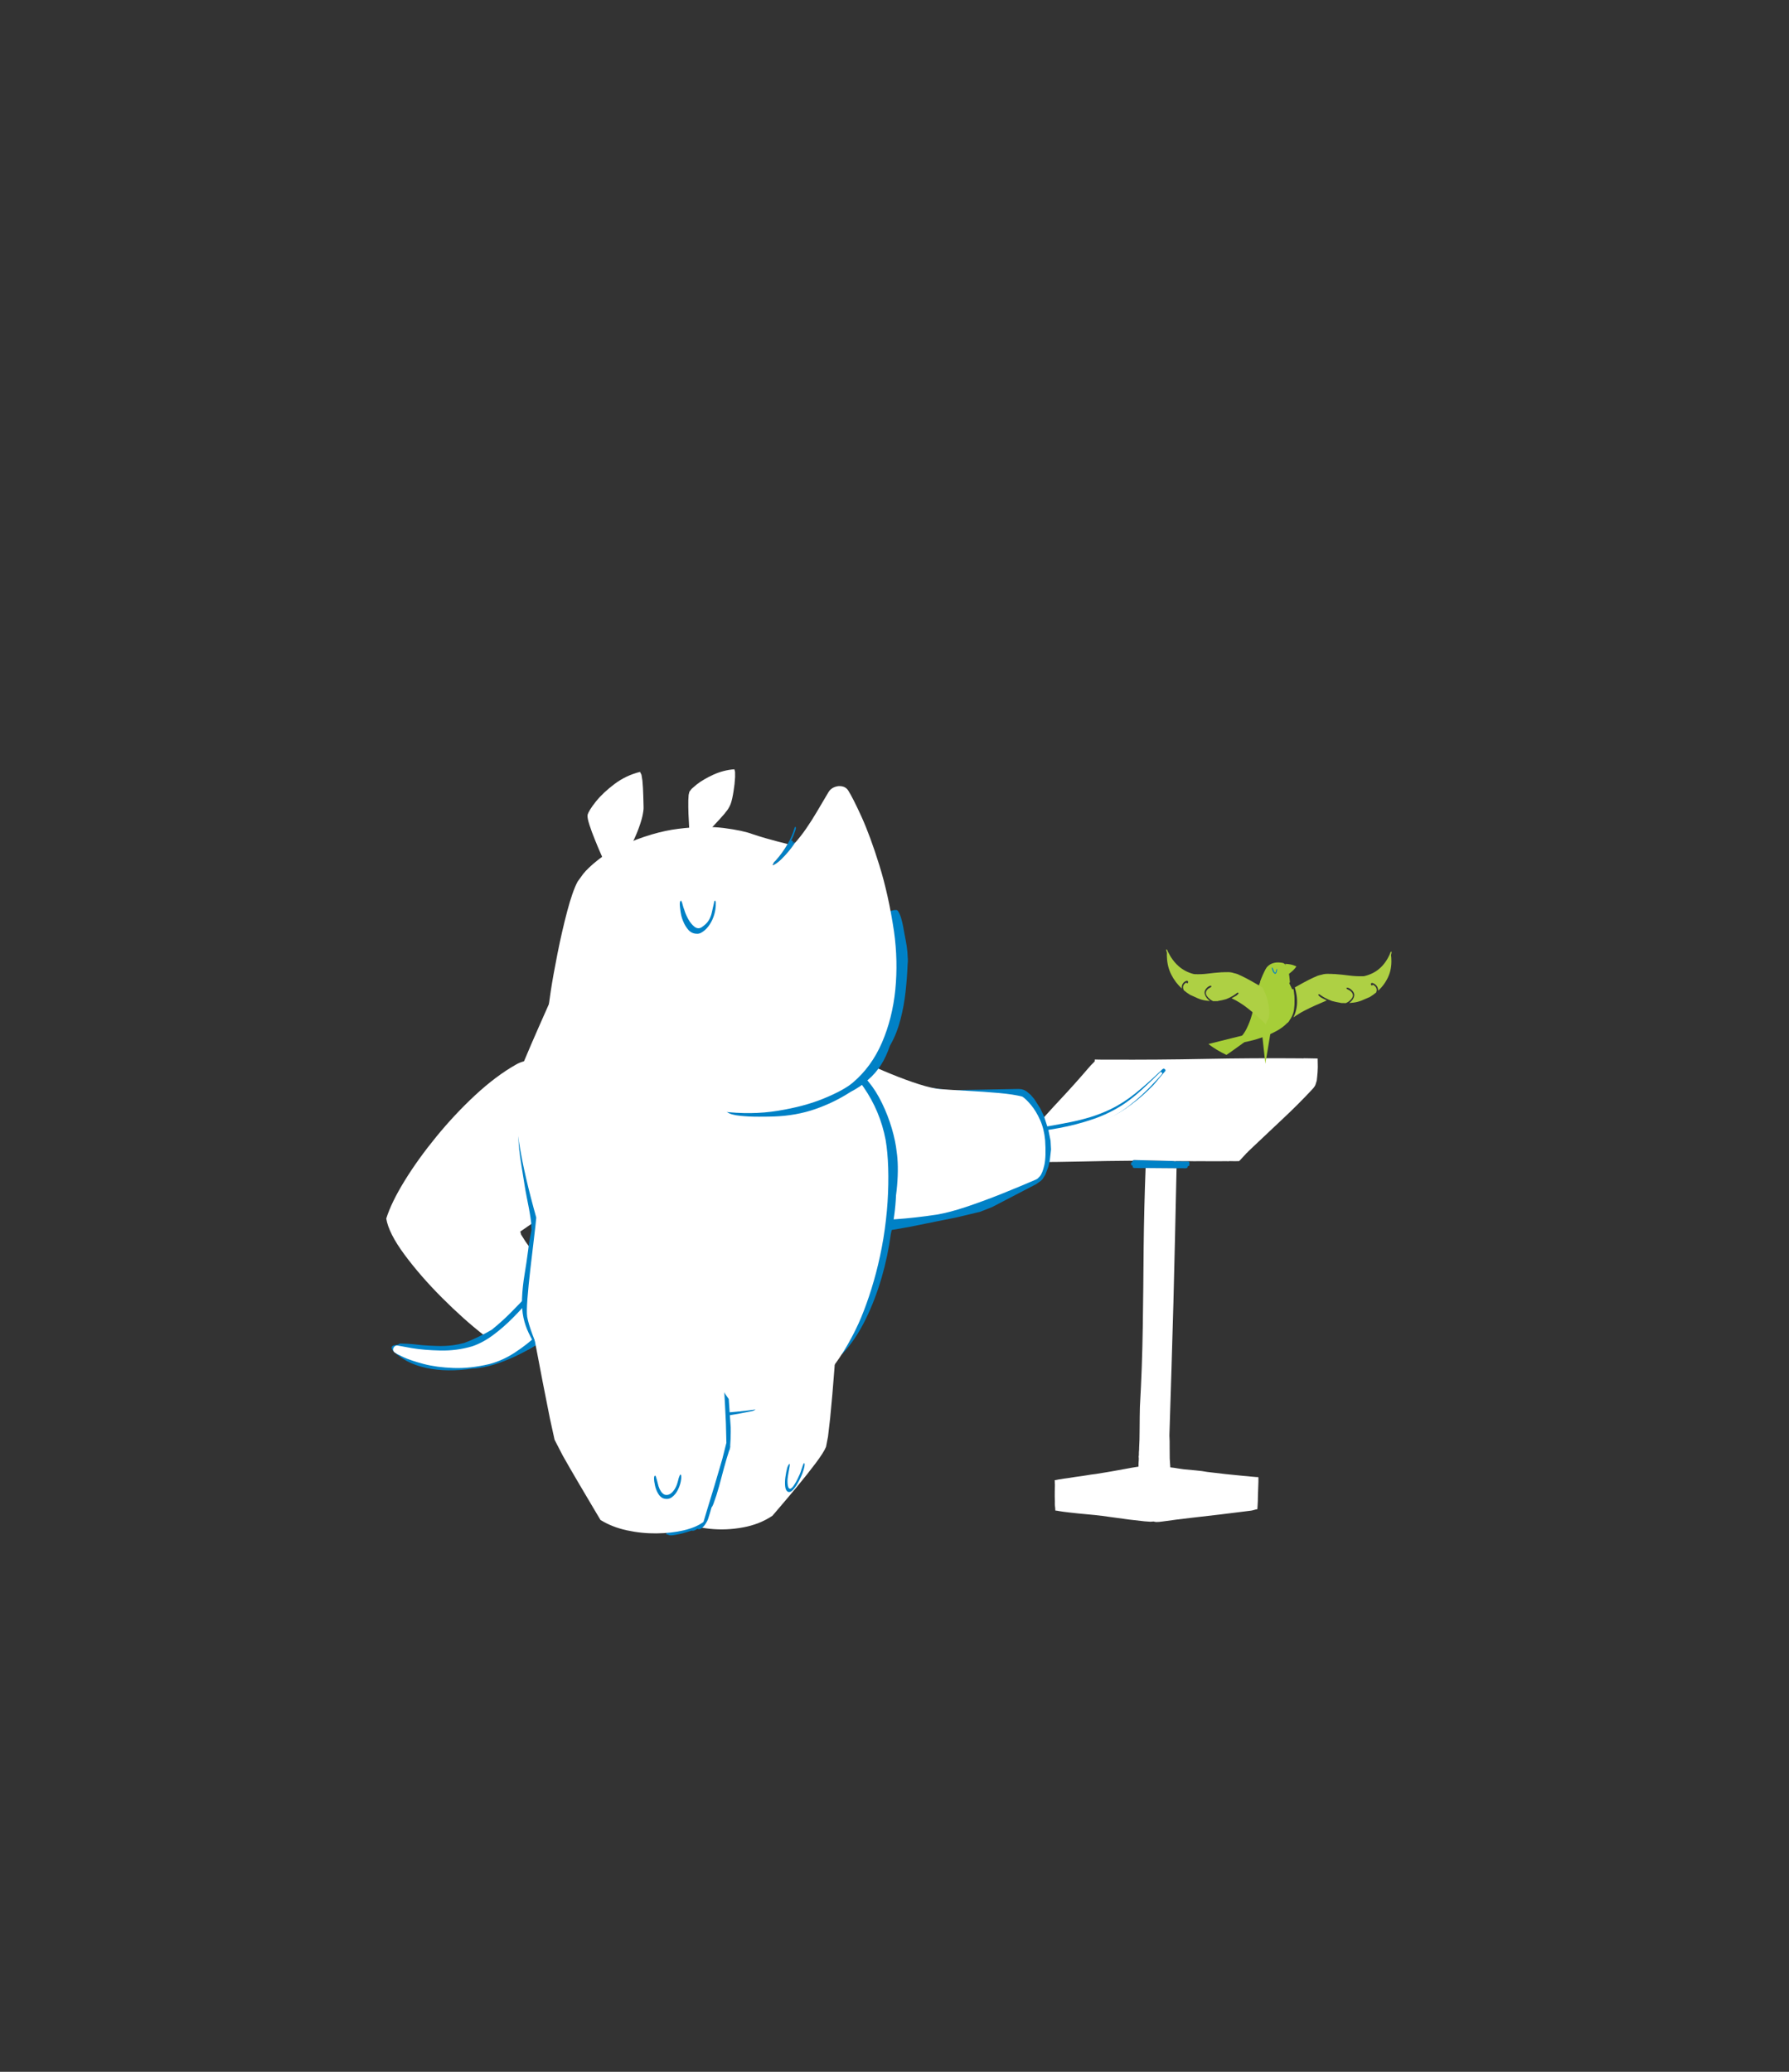 
<svg xmlns="http://www.w3.org/2000/svg" version="1.1" xmlns:xlink="http://www.w3.org/1999/xlink" preserveAspectRatio="none" x="0px" y="0px" width="760px" height="880px" viewBox="614 10 760 880">
<rect x="614" y="10" width="760" height="880" fill="#333333" stroke="none"/>
<defs>


<g id="Symbol_4_0_Layer0_0_FILL">
<path fill="#0081c6" stroke="none" d="
M 1801.75 495.7
L 1801.7 495.7 1801.3 495.85
Q 1801.15 495.95 1801.1 496 1801.1 496.1 1801.2 496.2
L 1801 496.3 1801.15 496.45 1801.2 496.5 1801.35 496.3 1801.45 496.2 1801.5 496.1
Q 1801.6 496.05 1801.7 495.95 1801.75 495.85 1801.85 495.8
L 1801.65 495.8 1801.75 495.7
M 1853.3 506.5
Q 1853.45 506.35 1853.25 506.05
L 1853.35 505.75 1853.25 505.35 1853.05 505.2 1852.8 505.15 1849.5 505.15 1848.75 505.15 1848.4 505.15 1848 505.1 1835.15 505 1834.75 505.15 1834.7 505.25 1834.6 505.55 1834.65 505.7
Q 1834.3 505.8 1834.2 505.95 1834.1 506.15 1834.25 506.35 1834.15 506.55 1834.3 506.7 1834.45 506.9 1834.85 506.9 1834.65 507.15 1834.8 507.4 1834.95 507.65 1835.45 507.65 1836.3 507.65 1837.2 507.65 1838.1 507.65 1839 507.6 1841.55 507.6 1844.05 507.55 1846.6 507.55 1849.15 507.5 1849.9 507.5 1850.65 507.45 1851.35 507.45 1852.1 507.45 1852.45 507.45 1852.65 507.25 1852.85 507.1 1852.75 506.8
L 1852.85 506.75
Q 1853.15 506.7 1853.3 506.5 Z"/>

<path fill="#FFFFFF" stroke="none" d="
M 1849.15 507.9
L 1849.15 507.5
Q 1846.6 507.55 1844.05 507.55 1841.55 507.6 1839 507.6 1838.75 520.8 1838.85 534.05 1839 547.25 1839.05 560.5 1839.1 573.7 1838.6 586.85 1838.6 587.7 1838.6 590 1838.65 592.25 1838.65 595.05 1838.7 597.85 1838.6 600.4 1838.6 600.75 1838.6 601.1 1838.6 601.5 1838.55 601.8
L 1838.55 603 1838.5 603.2 1838.5 603.5
Q 1838.5 603.65 1838.55 603.85 1838.55 604 1838.55 604.2
L 1838.55 604.55
Q 1838.55 605 1838.5 605.55 1838.5 606.1 1838.5 606.7 1836.4 607.05 1834.3 607.5 1832.15 607.9 1830.1 608.35 1829.05 608.55 1828 608.75
L 1824.45 609.4
Q 1823.75 609.5 1823.05 609.6
L 1820.85 610 1820.8 610 1820.3 610.1
Q 1819.05 610.3 1817.75 610.5 1816.5 610.75 1815.2 610.95
L 1814.9 611
Q 1814.75 611.05 1814.55 611.05
L 1813.9 611.15 1813.95 611.25 1813.9 611.25 1813.9 611.15
Q 1813.55 611.25 1813.2 611.3 1812.85 611.35 1812.5 611.4
L 1812.05 611.5
Q 1811.8 611.55 1811.6 611.6 1811.35 611.65 1811.1 611.7 1811.15 611.95 1811.15 612.2 1811.15 612.45 1811.15 612.65 1811.2 612.9 1811.2 613.1 1811.2 613.3 1811.2 613.45
L 1811.2 615.45
Q 1811.2 617 1811.3 618.9 1811.3 619.25 1811.3 619.6 1811.35 619.9 1811.35 620.25 1811.4 620.6 1811.45 621 1811.45 621.35 1811.5 621.75 1811.8 621.8 1812.1 621.8 1812.35 621.85 1812.65 621.9 1813 621.95 1813.4 622 1813.75 622.05 1814.15 622.1 1814.6 622.15 1815.1 622.2 1815.55 622.25 1816.05 622.3 1819 622.6 1821.9 622.8 1824.75 623 1826.95 623.25
L 1830.3 623.65
Q 1832.75 623.95 1835.7 624.3 1838.6 624.6 1840.9 624.8
L 1842.8 624.9 1843.8 624.8
Q 1843.95 624.85 1844.2 624.9 1844.45 624.95 1844.7 624.95 1845.1 624.95 1845.6 624.9 1846.15 624.85 1846.7 624.75 1851.65 623.95 1856.2 623.35 1860.8 622.7 1865.45 622.1 1870.15 621.45 1875.2 620.7 1875.5 620.65 1875.85 620.6 1876.15 620.5 1876.45 620.45 1876.8 620.35 1877.1 620.25 1877.4 620.2 1877.75 620.1 1877.75 619.55 1877.8 618.9 1877.8 618.25 1877.85 617.5 1877.85 617.35 1877.85 617.2 1877.85 617 1877.85 616.85
L 1877.85 616.3
Q 1877.85 616.15 1877.85 616 1877.85 615.9 1877.85 615.75 1877.9 614.2 1877.9 612.5 1877.95 610.85 1877.9 609.75
L 1877.85 609.45
Q 1877.55 609.45 1877.2 609.45 1876.85 609.4 1876.5 609.4
L 1875.1 609.3
Q 1874.85 609.25 1874.6 609.25
L 1873.1 609.15
Q 1870.1 608.9 1867.1 608.65 1864.1 608.35 1861.1 608.05 1859.35 607.75 1857.25 607.6 1855.2 607.45 1853.35 607.3 1852.6 607.2 1851.4 607.05 1850.25 606.85 1848.95 606.75 1848.85 605.85 1848.8 605.05 1848.75 604.25 1848.7 603.8 1848.65 601.95 1848.6 600 1848.6 598.1 1848.45 596.2
L 1848.45 596.1
Q 1848.75 574.05 1848.95 552.05 1849.1 530 1849.15 507.9
M 1894.7 476.35
Q 1894.85 474.9 1894.85 473.1 1894.85 472.35 1894.8 471.65 1894.8 470.95 1894.75 470.25
L 1891.4 470.25
Q 1891.05 470.25 1890.75 470.25
L 1890.35 470.25
Q 1890.15 470.25 1889.95 470.3
L 1889.25 470.3
Q 1873.55 470.45 1857.85 471.05 1842.15 471.65 1826.45 471.85 1825.35 471.85 1824.35 471.9 1823.3 471.9 1822.2 471.9
L 1821.65 471.9 1821.65 472.5 1821.45 472.75
Q 1820.95 473.25 1820.5 473.75 1820.05 474.25 1819.65 474.75 1815.25 480.15 1810.65 485.3 1806.1 490.4 1801.75 495.7
L 1801.65 495.8 1801.85 495.8
Q 1801.75 495.85 1801.7 495.95 1801.6 496.05 1801.5 496.1
L 1801.45 496.2 1801.35 496.3 1801.2 496.5 1801.15 496.45 1801.1 496.5
Q 1800.55 495.85 1799.95 495.25 1799.4 494.65 1799.05 494.45
L 1798.8 494.4 1798.7 494.35
Q 1797.95 494.55 1797.8 495.8 1797.65 497.05 1797.75 498.25
L 1797.85 499.6
Q 1797.85 500.25 1797.85 501.7 1797.8 503.15 1797.9 504.5 1798.05 505.9 1798.5 506.3
L 1798.5 506.35 1798.55 506.35 1798.65 506.4 1799 506.35 1799.25 506.35
Q 1799.4 506.35 1799.6 506.35 1799.8 506.35 1799.95 506.3
L 1801.45 506.3
Q 1809.75 506.15 1818.1 505.8 1826.4 505.45 1834.7 505.25
L 1834.75 505.15 1835.15 505 1848 505.1 1848.4 505.15 1848.75 505.15 1849.1 505.1 1849.5 505.1
Q 1849.75 505.1 1849.95 505.1
L 1853.15 505.05
Q 1854.05 505.05 1854.9 505.05 1855.8 505.05 1856.7 505 1858.85 504.95 1861 504.95 1863.2 504.9 1865.35 504.85 1865.55 504.85 1865.8 504.85
L 1866.2 504.85 1866.5 504.8 1866.75 504.8
Q 1867.5 504.8 1868.2 504.8 1868.9 504.75 1869.6 504.75 1869.8 504.55 1870 504.35 1870.2 504.1 1870.4 503.9 1871.1 503.15 1871.5 502.65
L 1871.85 502.25 1871.95 502.1 1872.15 501.95 1872.35 501.75 1872.5 501.55 1873.05 501
Q 1873.35 500.7 1873.6 500.45
L 1874.05 500
Q 1878.85 495.25 1883.65 490.5 1888.5 485.75 1893 480.7 1893.65 480 1894 479.4 1894.3 478.8 1894.35 478.4
L 1894.45 478.1 1894.6 477.5 1894.7 476.35 Z"/>


</g>

<g id="Symbol_112_0_Layer0_0_FILL">
<path fill="#0081c6" stroke="none" d="
M 1072.05 483.4
Q 1072 483.25 1071.9 483.2 1071.75 483.1 1071.55 483.05 1071.35 483.05 1071.05 483.3 1070.8 483.55 1070.55 483.8
L 1070.35 484 1070.2 484.1
Q 1066.2 487.95 1062.4 491 1058.6 494.05 1054.55 496 1051.4 497.5 1048.3 498.45 1045.2 499.4 1042 500.05 1038.75 500.7 1035.05 501.35 1034 501.5 1032.75 501.7 1031.5 501.9 1030.35 502 1029.6 502.05 1029.35 502.2 1029.1 502.4 1029 502.85 1028.75 503.8 1029.8 504.2 1030.8 504.65 1032.2 504.7 1033.6 504.7 1034.5 504.55 1040.6 503.3 1045.25 502 1049.9 500.7 1053.3 499.15 1055.8 498 1057.65 496.9 1059.5 495.8 1061.05 494.6 1063.1 493.1 1064.85 491.55 1066.65 489.95 1068.2 488.35 1069.1 487.35 1069.9 486.35 1070.7 485.35 1071.5 484.45 1071.65 484.25 1071.85 484.05 1072.05 483.85 1072.1 483.75 1072.15 483.55 1072.05 483.4 Z"/>
</g>

<g id="Symbol_113_0_Layer0_0_FILL">
<path fill="#FFFFFF" stroke="none" d="
M 1953.6 1753.95
Q 1953.55 1754.5 1953.55 1754.95 1953.05 1763.05 1952.3 1770.95 1951.6 1778.85 1949.7 1786.8 1946.65 1798.7 1940.65 1809.25 1934.7 1819.85 1927.15 1829.55 1919.6 1839.25 1911.8 1848.45 1911.6 1848.7 1911.4 1848.95 1911.2 1849.25 1910.95 1849.5
L 1910.45 1850.1
Q 1910 1850.6 1909.65 1851.05 1909.2 1851.6 1908.7 1852.2 1908.2 1852.8 1907.7 1853.35 1908 1853.6 1908.4 1853.85
L 1908.85 1854.15
Q 1909.1 1854.35 1909.4 1854.55
L 1910.85 1855.6
Q 1911.55 1856.15 1912.15 1856.55 1912.4 1856.25 1912.7 1855.9
L 1913.05 1855.45
Q 1921.8 1844.55 1930.25 1833.2 1938.7 1821.85 1945.15 1809.4 1950.95 1797.7 1953.1 1785.7 1955.3 1773.7 1955.35 1760.75 1955.35 1759.1 1955.4 1757.45 1955.45 1755.75 1955.35 1754.15
L 1955.35 1753.7
Q 1955.35 1753.6 1955.1 1753.45 1954.9 1753.35 1954.6 1753.3 1954.3 1753.2 1954.05 1753.25 1953.65 1753.4 1953.6 1753.95 Z"/>
</g>

<g id="Symbol_114_0_Layer0_0_FILL">
<path fill="#FFFFFF" stroke="none" d="
M 943.75 492.5
Q 942.3 482 933.95 471.45 925.6 460.95 911.3 453.4 896.95 445.9 877.5 444.4 862.05 443.6 848.2 448.95 834.3 454.25 824.75 462.95 815.15 471.6 812.6 480.9 806.4 501.6 805 528 803.65 554.35 806.15 581.45 808.65 608.5 814.1 631.4 819.55 654.3 827 668.1 838.7 676 864.45 679.2 890.25 682.4 920.25 681.85 950.2 681.3 974.65 677.95 999.05 674.6 1008.05 669.45 1012.65 666.25 1015.7 657.6 1018.75 648.9 1019.65 638 1020.55 627.1 1018.7 617.15 1016.85 607.2 1011.7 601.5 1005.05 598.65 991.8 596.4 978.6 594.15 964.25 592.35 949.95 590.5 939.95 589
L 932.45 587.5 929.8 586.1
Q 935.25 559.8 938.7 541.45 942.1 523.05 943.4 511.2 944.65 499.3 943.75 492.5 Z"/>
</g>

<g id="Symbol_115_0_Layer0_0_FILL">
<path fill="#0081c6" stroke="none" d="
M 1144 461.15
L 1138.8 459.15 1133.4 458.1 1122.5 457.6 1111.6 458.3 1098.1 460.25 1076.9 465.4 1071.75 467.1 1061.65 471.3 1061.65 471.35 1059.25 472.7 1050.5 479.45 1033.75 497.7 1025.4 508.55 1012.9 526.6 1012.4 527.2 1012.15 526.8 1011.75 526.75 1011.35 526.95 1011.25 527.15 1011.25 527.4 1011.4 528.3 1006.45 534 1006.3 534.4 1006.5 534.8 1006.9 534.95 1007.15 534.9 1007.35 534.75 1011.65 529.8 1017.45 570.3 1030.5 674.3 1030.1 744.5 1030.35 747.2 1030.35 747.3 1031.05 749.75 1032.25 752.05 1035.45 756 1039.3 759.3 1047.9 764.55 1054.85 767.55 1067 770.7 1076.95 771.9 1084.85 771.55 1095.25 769.15 1100.25 767.25 1107.35 763.45 1111.55 760.05 1111.55 760 1111.6 759.95 1113.2 757.8 1115.9 753.1 1136 706.25 1140.15 693.5 1140.15 693.45 1144.9 669.05 1153 619.95 1158 584.4 1158 584.35 1160.75 554.45 1160.9 521.6 1155.75 481.9 1154.3 476.75 1152.3 471.8 1148.3 464.85 1146.35 462.7 1144 461.15 Z"/>
</g>

<g id="Symbol_116_0_Layer0_0_FILL">
<path fill="#FFFFFF" stroke="none" d="
M 968.05 499.25
Q 961.85 511.85 962 518.55 962.2 523 965.55 527 968.9 531.05 975.5 539.3 982.1 547.55 991.9 564.75 997.3 574.5 1003.45 588.05 1009.6 601.65 1015.25 616.25 1020.9 630.8 1024.75 643.6 1028.6 656.35 1029.35 664.5 1030.3 676.45 1031.25 692.8 1032.2 709.15 1033.55 724.25 1034.95 739.35 1037.05 747.5 1039.35 751.05 1044.7 755.5 1050.05 759.95 1058.1 763.2 1066.1 766.45 1076.45 766.45 1091.25 766 1098.8 763.3 1106.3 760.55 1108.9 757.6
L 1110.9 755.15 1111.65 753.6
Q 1117.6 737 1124 717.8 1130.35 698.65 1135.4 680.55 1140.4 662.5 1142.2 649.2 1147.6 604.55 1146.1 570.65 1144.6 536.7 1139.65 514.3 1134.75 491.9 1129.95 481.8 1125 471.2 1114.4 462.1 1103.8 453.05 1090.2 446.5 1076.6 439.95 1062.7 436.95 1048.8 433.95 1037.25 435.45 1022.7 437.85 1009.2 448.35 995.65 458.85 984.95 472.75 974.2 486.65 968.05 499.25 Z"/>
</g>

<g id="Symbol_117_0_Layer0_0_FILL">
<path fill="#FFFFFF" stroke="none" d="
M 743.05 735.4
L 745.45 761.95
Q 747.75 786.5 750.75 818.5 753.8 850.55 756.1 875
L 758.55 901.15
Q 763.6 907.75 775.7 912.15 787.8 916.5 803 918.05 818.25 919.6 832.8 917.6 847.4 915.65 857.5 909.55
L 863 903
Q 868.2 896.85 875.15 888.25 882.1 879.65 887.7 871.75 893.3 863.85 894.35 859.85
L 894.4 852.35 893.2 838.8
Q 891.4 822.15 888.6 802.1 885.8 782.05 883.55 767.25
L 881.2 751.6
Q 873.75 737.8 854.9 732.2 836.05 726.65 813.25 726.6 790.4 726.55 771 729.4 751.6 732.3 743.05 735.4 Z"/>
</g>

<g id="Symbol_19_0_Layer0_0_FILL">
<path fill="#0081c6" stroke="none" d="
M 943.65 840.8
Q 942.6 838.75 942.2 837.35 941.45 834.6 941.05 831.85 940.7 829.05 940.15 826.35
L 939.65 824.85 939.1 824.45
Q 938.5 824.55 938.05 825.8 937.65 827 937.65 828.25 937.8 831.4 938.75 835.75 939.7 840.1 941.85 843.7 943.95 847.3 947.65 848.15 951.1 848.6 953.45 845.55 955.8 842.55 957.1 838.5 958.4 834.45 958.75 831.75 958.9 830.75 958.95 828.85 959 826.95 958.7 825.25 958.4 823.5 957.45 822.95
L 957.25 822.9
Q 957.1 822.9 957.05 822.95 956.7 823.3 956.6 823.8
L 956.45 824.5
Q 956.2 826.4 956.15 828.4 956.15 830.4 955.8 832.35 955.5 834.05 954.65 836.85 953.8 839.65 952.5 842.15 951.2 844.6 949.5 845.25 947.75 845.7 946.2 844.3 944.7 842.85 943.65 840.8 Z"/>
</g>

<g id="Symbol_20_0_Layer0_0_FILL">
<path fill="#FFFFFF" stroke="none" d="
M 923.4 167.5
Q 916.1 172.05 911.35 176.95
L 907.6 181.2 905.95 184.05 905.45 187 905.3 191.9
Q 905.3 197.7 905.6 204.45 905.9 211.2 906.25 216.1
L 906.6 221.25 909.7 221.65
Q 912.6 222.1 915.6 222.4
L 917.9 222.55 919 222.45
Q 925.6 213.05 929.15 207.95 932.7 202.85 934.35 199.75 936 196.65 936.85 193.3 937.85 189.35 938.6 182.3 939.4 175.25 939.55 169.1
L 939.45 164.2 938.9 161.8
Q 930.7 162.95 923.4 167.5 Z"/>
</g>

<g id="Symbol_21_0_Layer0_0_FILL">
<path fill="#FFFFFF" stroke="none" d="
M 849.85 162.55
L 848.25 160.3
Q 838.8 166.65 832.2 176.9 825.6 187.2 822.15 196.8 818.7 206.45 818.75 210.75 819.1 213.45 822.1 219.15 825.1 224.9 829 231.2 832.85 237.55 835.8 242.05
L 838.85 246.75 842.7 244.9
Q 846.3 243.25 849.9 241.4
L 852.7 239.85 853.9 238.95
Q 856.8 225.15 857.8 215.3 858.75 205.45 858.55 199.35 858.3 193.3 857.6 190.7 856.85 187.7 855.2 180.75 853.55 173.8 851.65 167.5
L 849.85 162.55 Z"/>
</g>

<g id="Symbol_118_0_Layer0_0_FILL">
<path fill="#0081c6" stroke="none" d="
M 683.9 763.35
Q 677.3 763.75 670.75 763.85 666.55 763.7 662.25 763.7 657.9 763.65 653.25 764 652.55 764 651.5 764.1 650.45 764.15 649.7 764.95 649.6 765 649.5 765.05 649.35 765.1 649.25 765.2
L 645.2 766.45 644.15 767.25 643.8 768.2
Q 643.75 770.25 646.65 772.6 649.55 774.95 653 776.85 656.45 778.75 658 779.45 665.9 782.85 675.3 784.05 684.7 785.25 694.9 784.45 705.15 783.6 715.55 781 717.5 780.8 719.2 780.45 720.85 780.05 721.7 779.85 730.3 777.75 739.35 773.55 748.45 769.3 757 763.9 765.55 758.5 772.55 753 773.3 752.45 773.9 751.95 774.45 751.5 774.75 750.95 776.95 749.15 778.85 746.65 780.75 744.15 781.4 741.85 782.05 739.55 780.45 738.45 779.9 738.25 779.25 738.35 778.6 738.45 778.2 738.95 776.4 738.75 774.05 740.55 771.7 742.35 769.9 744.3
L 767.95 746.4
Q 755.45 757.5 739.55 765.3 723.6 773.05 706.4 776.3 689.15 779.5 672.85 777.05 669.35 776.5 665.5 775.25 661.6 774 658.6 772.05
L 657.95 771.8
Q 657.4 771.65 657.15 771.25 658.3 771.2 659.7 771.1 661.15 771.05 662.4 771 663.3 771.1 663.9 771.15
L 664.6 771.2
Q 687.25 773.35 705.55 767.4 723.8 761.4 738.9 748.5 754 735.55 767.05 716.85 768.25 715.25 769.7 713.45 771.15 711.65 771.85 709.85 772.55 708.1 771.55 706.65 772.05 705.35 771.45 704.55 770.9 703.8 769.1 703.35
L 769.05 703.35
Q 768.7 702.85 768.05 702.7 767.35 702.6 766.8 702.75 765.65 703.4 764.55 704.65 763.45 705.9 762.65 707
L 761.6 708.5
Q 754.15 718.05 746.7 727.05 739.25 736.05 730.75 744.3 727.4 746.75 723.25 749.4 719.1 752.05 714.9 754.45 710.7 756.8 707.15 758.5 704.75 759.4 702.3 760.15 699.8 760.9 697.25 761.5 690.5 762.95 683.9 763.35 Z"/>
</g>

<g id="Symbol_22_0_Layer0_0_FILL">
<path fill="#FFFFFF" stroke="none" d="
M 661.65 767.35
L 648.9 766.15
Q 647.3 766.15 646.3 767.25 645.25 768.35 645.2 769.8 645.15 771.3 646.5 772.5
L 649.1 773.9 654.55 776.1
Q 661.45 778.7 672.95 780.7 684.4 782.7 699.15 781.9 713.85 781.15 730.65 775.45 742.3 771.1 752.6 762.8 762.95 754.5 770.9 745.45 778.9 736.4 783.5 729.9
L 788.3 722.65 787.25 721.25 784.35 718.45
Q 780.55 714.95 775.95 710.9 771.3 706.9 768.6 704.6 766.5 707.95 761.25 715.5 756 723 748.5 732 741.05 741.05 732.35 748.9 723.6 756.75 714.6 760.8 701.2 766.2 686.75 767.2 672.35 768.2 661.65 767.35 Z"/>
</g>

<g id="Symbol_119_0_Layer0_0_FILL">
<path fill="#0081c6" stroke="none" d="
M 1065.35 476.45
Q 1060.65 471.65 1055.15 467.15 1049.9 462.3 1043.85 457.85 1037.85 453.35 1031.05 449.3 1030.85 449 1030.65 448.7 1030.45 448.45 1030.25 448.25 1029.8 448.15 1029.45 448.1 1029.1 448.05 1028.85 448.05
L 1026.2 446.65
Q 1024.7 445.85 1023.55 445.2 1023 444.85 1022.45 444.95 1021.9 445.1 1022.3 446
L 1022.85 446.45 1024.25 447.4
Q 1026.1 448.65 1028.75 450.4
L 1029 451.1
Q 1029.1 451.5 1029.25 451.95 1032 460.1 1035.5 468 1038.95 475.95 1041.85 484.05 1047.45 501.25 1049.3 518.55 1051.15 535.85 1052.65 553.05 1054.2 570.3 1058.8 587.2 1064.45 607.2 1064.6 627.25 1064.7 647.35 1060.1 667.05 1055.55 686.7 1047.1 705.45
L 1045.45 708.4
Q 1044.05 710.85 1042.35 714.35 1040.6 717.85 1039.5 721.4 1038.9 722.25 1038.4 723.05 1037.95 723.9 1037.8 724.65 1038.05 724.7 1038.3 724.7 1038.55 724.65 1038.8 724.6 1038.6 726.25 1038.8 727.65 1039 729 1039.8 729.95 1039.3 730.75 1038.9 731.45 1038.55 732.2 1038.45 732.8 1039.4 732.8 1040.35 731.85 1041.25 730.9 1041.6 730.45 1053.3 718.3 1062.8 700.85 1072.35 683.35 1079.15 663.4 1085.9 643.4 1089.35 623.8 1091.7 615.55 1093.25 606.7 1094.85 597.8 1095.6 588.75 1097.15 580.1 1097.85 571.3 1098.55 562.55 1098.2 555.25 1098.15 554 1098.05 552.7 1097.95 551.4 1097.8 550 1097.15 540.2 1094.05 528.45 1090.95 516.75 1085.8 505.65 1080.65 494.5 1074 486.45 1070.05 481.3 1065.35 476.45
M 1047.95 715.9
Q 1050.5 713 1052.8 710 1051.9 711.3 1050.95 712.6 1050 713.95 1049 715.3 1048.55 715.75 1047.6 716.9 1046.65 718 1046.65 719.1 1046.8 719.15 1047.05 719.2
L 1047.35 719.2
Q 1047.45 719.2 1047.6 719.05 1047.75 718.95 1047.95 718.75
L 1048 718.85 1048.3 718.9
Q 1047.2 720.4 1046.1 721.95 1045 723.45 1043.9 724.95 1043.5 725.45 1042.45 726.65 1041.4 727.8 1040.3 729.25 1040.05 727.9 1040.25 726.4 1040.45 724.9 1040.95 723.45 1041.55 722.95 1041.95 722.45 1042.4 722 1042.65 721.75 1045.4 718.85 1047.95 715.9
M 1080.65 652.8
Q 1080.122 654.536 1079.55 656.25 1080.075 654.55 1080.6 652.85 1081.128 651.114 1081.65 649.35 1081.175 651.1 1080.65 652.8
M 898.95 786.2
L 900.7 786.5
Q 902.75 786.8 904.8 786.95 906.9 787.15 908.95 787.2 908.75 787.55 909.2 787.75 909.65 787.95 910.65 788.1 911.05 788.15 911.4 788.2 911.8 788.25 912.25 788.3 911.25 788.4 910.25 788.45 909.25 788.55 908.25 788.6
L 906.6 788.7
Q 905.35 788.8 904.35 789.25 904.25 789.25 904.05 789.45 903.85 789.6 903.85 789.75 904.1 790.75 904.85 790.85 905.6 790.95 906.6 790.9 918.15 790.45 929.05 788.8 940 787.15 951.35 784.85 952.05 784.75 953.7 784.35 955.35 783.95 956.2 783.1 956.2 782.8 955.95 782.7 955.75 782.6 955.6 782.6
L 955.25 782.55
Q 954.9 782.55 954.45 782.6 954.05 782.5 953.6 782.55 953.15 782.6 952.9 782.6 944.55 782.6 936.2 783.5 927.9 784.4 919.55 785.05 911.25 785.7 902.95 784.85
L 901.3 784.65
Q 900.05 784.5 898.95 784.65
L 898.3 785.4 898.25 785.85 898.95 786.2
M 940.85 785.05
Q 941.05 785 941.25 784.9 941.45 784.85 941.6 784.75 942 784.75 942.4 784.7
L 943.15 784.65
Q 942.75 784.7 942.5 784.75 942.25 784.8 942.05 784.85 941.75 784.9 941.45 784.95 941.15 785 940.85 785.05
M 746.95 525.2
L 746.65 522.9
Q 746.35 521.15 745.75 519.8 745.5 519.55 745.2 519.6 744.9 519.6 744.7 519.9
L 744.5 520.9 744.4 522.95
Q 744.35 525.45 744.4 528.2
L 744.4 531.9
Q 744 540.75 744.55 548.65 745.15 556.55 746.2 564.3 747.25 572.1 748.25 580.55 748.9 586 749.85 591.65 750.8 597.3 751.7 603 751.75 603.65 751.85 604.25 751.95 604.85 752.05 605.4 752.45 607.95 752.7 610.5 753 613 753.2 615.45 753.1 616.35 753.1 617.3 753.05 618.25 753.15 619.1 753.15 619.7 753.1 620.3 753.1 620.95 753.2 621.6 752 626.25 751 630.9 750 635.55 749.3 640.15 747.4 651.05 745.1 661.9 742.75 672.8 741.85 683.75 741.2 693.5 742.5 700.75 743.8 708 746.85 714.75 749.95 721.5 754.7 729.6 754.85 729.85 755.1 730.4 755.35 730.95 755.7 731.65 755.7 731.9 755.75 732.2 755.8 732.45 755.95 732.7
L 756.2 732.65
Q 756.65 733.45 757.15 734.1 757.7 734.8 758.25 735.1 758.55 734.95 758.55 734.6 758.55 734.25 758.55 734.05 758.55 733.6 758.4 732.95 758.2 732.35 757.85 731.6 759.15 730 759.85 727.9
L 760.65 725.2
Q 762.05 718.85 763.25 712.15 764.4 705.5 765.4 699.1 767.9 683.7 770.35 667.85 772.8 652.05 774.3 636.55 775.4 623.5 773.25 609.95 771.05 596.4 766.4 583.25 766.45 582.65 766.4 582.1 766.4 581.55 766.25 581.1 766.1 581.1 765.95 581 765.75 580.9 765.7 580.95
L 765.6 581
Q 762.4 572.3 758.35 564.15 754.35 556 749.8 548.7
L 748.7 547.05
Q 747.8 545.75 747 544.65 747 544.55 746.8 544.45 746.6 544.4 746.45 544.45 746.65 539.75 746.85 535 747.1 530.25 746.95 525.2 Z"/>
</g>

<g id="Symbol_24_0_Layer0_0_FILL">
<path fill="#FFFFFF" stroke="none" d="
M 955.75 420.8
Q 923.4 422.75 881.3 425.7 839.2 428.7 807.35 431.05
L 773.8 433.5 767.65 442.5
Q 761.8 451.25 754.9 465.8 748 480.35 744.45 497.95 741.2 515.95 744.85 544.05 748.45 572.1 758.1 610.45 757.3 616.6 755.2 629.35 753.05 642.15 750.75 656.85 748.4 671.6 746.95 683.6 745.5 695.65 746.05 700.2 746.95 706.4 750.7 717.2 754.5 727.95 761 740.05 767.5 752.2 776.7 762.4 785.85 772.65 797.65 777.8 812.25 783.6 833.95 786 855.7 788.35 880.2 788.2 904.7 788 927.6 786.1 950.5 784.2 967.5 781.4 987.75 778 1003.3 768.2 1018.8 758.45 1030.9 743.6 1043 728.8 1053 710.35 1058.6 700.25 1064 687.05 1069.45 673.9 1074.15 658.85 1078.85 643.75 1082.2 627.95 1085.7 611.1 1087.45 594.8 1089.15 578.55 1089.25 564.2 1089.35 549.85 1087.85 538.85 1083.75 512.8 1069.1 491.25 1054.45 469.7 1036.7 453.9 1019 438.1 1005.65 429.2
L 990.7 419.45 980.65 419.45 955.75 420.8 Z"/>

<path fill="#0081c6" stroke="none" d="
M 1027.1 329.9
Q 1025.65 330.9 1025.7 332.9 1025.8 334.9 1026.1 336.6 1024.85 337.25 1024.8 339.6 1024.7 341.9 1025.05 344.1
L 1025.45 346.5
Q 1025.95 351.5 1025.75 356.7 1025.5 361.9 1026.35 367.3 1027.55 374.3 1026.85 382.45 1026.2 390.6 1024.1 398.45 1021.95 406.3 1018.8 412.35
L 1017.85 414.15 1017.55 415.05 1018.05 415.4 1019.45 415.5
Q 1020.4 414.6 1021.2 413.25
L 1022.2 411.45
Q 1023.4 408.85 1024.4 406.05 1025.4 403.3 1026.8 401.25 1028.75 398.55 1029.95 393.9 1031.2 389.25 1031.65 384.35 1032.15 379.4 1031.75 375.75 1031.6 374.25 1031.55 372.75 1031.5 371.25 1031.55 369.7 1032.15 366.9 1032.15 364.3 1032.15 361.65 1031.95 358.45 1031.75 354.45 1031.85 351.1 1031.9 347.75 1032.1 343.95
L 1032.2 341.9
Q 1032.25 340.15 1031.9 338.35 1031.6 336.5 1030.55 335.8 1030.35 335.85 1030.2 335.95 1030.05 336 1029.9 336.1 1029.65 333.9 1029.25 332.45 1028.9 330.95 1028.35 330.5 1028.2 330.35 1027.85 330.15 1027.5 329.95 1027.1 329.9 Z"/>
</g>

<g id="Symbol_25_0_Layer0_0_FILL">
<path fill="#0081c6" stroke="none" d="
M 1051.6 302.65
Q 1051.1 301.5 1049.9 301.45 1048.7 301.35 1047.4 301.75 1046.05 302.15 1045.05 302.5 1041.65 303.6 1040.45 307.2 1039.3 310.8 1039.3 315.15 1039.3 319.45 1039.35 322.7 1039.25 328.1 1039 333.2 1038.75 338.3 1039 343.75 1039.6 354.4 1039.5 364.75 1039.45 375.05 1039.05 385.7 1039 387.3 1039.05 390.35 1039.1 393.4 1039.4 396.75 1039.2 396.8 1039.05 396.85 1038.85 396.95 1038.6 397.05
L 1038.35 397.45
Q 1038.15 397.8 1037.75 398.05
L 1036.75 398.75 1036.2 399.25
Q 1035.95 399.6 1035.9 400.3 1035.55 401.2 1035.4 402.15 1035.25 403.05 1035.15 403.6 1035 404.15 1034.85 404.75 1034.65 405.35 1034.4 405.85
L 1034.25 406.35
Q 1034.1 406.7 1034 407 1032.6 406.6 1031.55 408.35 1030.55 410.1 1029.95 412.1
L 1029.3 414.3
Q 1028.7 415.3 1027.8 416 1026.9 416.7 1025.9 418.5 1024.85 420.65 1023.9 422.45 1022.9 424.25 1021.95 425.95 1022.45 424.2 1022.4 422.75 1022.3 421.25 1021.3 420.45 1020.55 421 1019.95 422.2 1019.3 423.4 1018.85 424.6 1018.45 425.75 1018.2 426.25 1017.1 428.5 1014.65 432.65 1012.25 436.8 1009.65 440.6 1007 444.45 1005.25 445.75
L 1004.55 445.85
Q 1003.9 445.95 1003.55 446.35 1003.25 446.45 1003.3 446.75
L 1003.35 447.1
Q 1003.35 447.25 1003.7 447.4
L 1004 447.65
Q 1003.6 448.7 1002.5 450 1001.45 451.3 1000.1 452.75 991.1 453.95 981.6 455.45 972.1 456.95 962.75 459.1 953.4 461.3 944.95 464.6 938.2 467.25 931.45 469.75 924.65 472.25 917.95 474.8
L 915.85 475.85
Q 914.3 476.7 913.2 477.8 913.15 478.05 913.2 478.35 913.2 478.6 913.3 478.85 913 479.05 913.05 479.35 913.15 479.6 913.4 479.9 915.9 482.6 922.7 483.95 929.5 485.35 936.7 485.8 943.9 486.3 947.6 486.4 964 486.85 978.3 481.8 992.6 476.75 1005.35 467.8 1009.2 465.65 1012.65 463.1 1016.1 460.55 1019.25 457.3 1025.05 451.85 1029.5 444.45 1033.9 437.05 1037.35 426.95 1037.55 426.6 1037.7 426.25 1037.9 425.9 1038.1 425.55 1043.35 415.6 1046.75 403.1 1050.2 390.65 1052.2 377.6 1054.2 364.6 1055.3 353 1055.45 351.85 1055.7 349.8 1055.9 347.8 1055.85 346.2 1056.1 340.75 1055.8 335.45 1055.5 330.2 1054.95 324.45 1054.75 321.3 1054.4 317.3 1054.05 313.3 1053.45 309.4 1052.8 305.5 1051.6 302.65 Z"/>
</g>

<g id="Symbol_26_0_Layer0_0_FILL">
<path fill="#0081c6" stroke="none" d="
M 980.9 222.3
L 981.3 221
Q 981.55 220.05 981.4 219.3 980.9 218.9 980.7 219.3 980.5 219.75 980.35 220.35 979.2 224.05 977.7 227.6 976.2 231.2 974.35 234.55 972.25 238.5 969.8 242.15 967.35 245.85 964.55 249.25 964.25 249.55 963.6 250.25 962.9 251 962.7 251.7
L 962.85 251.8
Q 962.5 252.1 962.3 252.4 962.05 252.75 962 253.1 962.3 253.4 962.7 253.25 963.1 253.1 963.35 252.9 965.8 251.45 968.65 248.45 971.5 245.4 974.15 242 976.75 238.6 978.35 236.15 978.5 235.95 978.8 235.5 979.1 235 979.4 234.45 979.6 234.1 979.7 233.7 979.8 233.35 979.75 233 979.3 232.75 979 233.15 978.7 233.55 978.5 233.95 978.35 234.15 978.25 234.35 978.1 234.55 977.95 234.75 978.3 233.9 978.4 233.1 978.45 232.3 978.05 231.7 977.7 231.5 977.45 231.6 977.2 231.7 977 232 978.2 229.5 979.2 227.05 980.15 224.6 980.9 222.3
M 966.6 248.5
L 966.85 248.2 966.9 248.2 966.6 248.5 Z"/>

<path fill="#FFFFFF" stroke="none" d="
M 966.85 248.2
L 966.6 248.5 966.9 248.2 966.85 248.2
M 1012.45 184.25
Q 1009.55 185.35 1007.8 188.35 1002.5 197.95 997.95 206.1 993.45 214.25 988.95 221.25 984.5 228.25 979.4 234.45 979.1 235 978.8 235.5 978.5 235.95 978.35 236.15 976.75 238.6 974.15 242 971.5 245.4 968.65 248.45 965.8 251.45 963.35 252.9 963.1 253.1 962.7 253.25 962.3 253.4 962 253.1 962.05 252.75 962.3 252.4 962.5 252.1 962.85 251.8
L 962.7 251.7
Q 962.9 251 963.6 250.25 964.25 249.55 964.55 249.25 967.35 245.85 969.8 242.15 972.25 238.5 974.35 234.55 971.45 233.45 967.2 231.7 962.95 229.95 958.2 227.85 953.5 225.75 949.2 223.55 942.25 219.6 928.3 216.3 914.3 213 894.95 214.6 875.65 216.15 852.55 227 840.85 232.9 833.35 239.5 825.8 246.1 821.95 251.35
L 817.3 258.3
Q 812.95 267.05 807.85 285.25 802.75 303.45 798.15 323.75 793.55 344 790.75 358.9
L 788.65 370.6 788.15 375.95 789.35 379.6 792.45 386.35
Q 796.5 394.6 805.7 407.45 814.9 420.3 830.8 436.3 844.75 449.8 859.75 458.55 874.75 467.25 887.8 472.1 900.85 476.95 909 478.85 931 483.95 950.9 481.3 970.85 478.7 985.75 472.2 1000.65 465.75 1007.65 459.3 1022.45 445.6 1031.65 423.7 1040.85 401.8 1044.75 375.3 1048.6 348.75 1047.35 321.1 1045.55 286.9 1040.65 259.3 1035.75 231.65 1030.45 213.15 1025.1 194.65 1022.15 187.85 1020.8 184.9 1018.05 184 1015.3 183.1 1012.45 184.25 Z"/>
</g>

<g id="Symbol_27_0_Layer0_0_FILL">
<path fill="#FFFFFF" stroke="none" d="
M 789.2 341.6
Q 785.8 347.35 777.75 359.8 769.7 372.25 759.95 387.45 750.2 402.65 741.65 416.8 733.1 430.9 728.8 440
L 777.9 447.45
Q 824.55 454 885.8 462.15 947 470.25 993.15 475.85
L 1028.15 479.8 1040.8 480.45 1033 470.6
Q 1027.2 463.4 1019.85 454.8 1012.5 446.25 1006.05 439.35 999.55 432.5 996.25 430.45
L 960.45 414.6
Q 929.2 401.1 889.65 384.25 850.05 367.4 820.4 354.85
L 789.2 341.6 Z"/>
</g>

<g id="Symbol_28_0_Layer0_0_FILL">
<path fill="#0081c6" stroke="none" d="
M 840.25 295.25
Q 839.9 295.3 839.65 295.65 839.4 295.95 839.3 296.45 839.25 296.7 839.2 297.05 839.15 297.4 839.1 297.75 839.05 298.4 839.05 299.15 839.05 299.85 839.05 300.45 839.1 304.75 839.4 307.2 839.7 309.7 840.3 311.95 841.5 316.85 843.65 320.55 845.85 324.25 849.5 325.35 850.15 325.6 850.85 325.6 851.55 325.6 852 325.5 855.2 324.65 857.8 321.95 860.35 319.3 862 315.55 863.65 311.85 864.2 308
L 864.3 307.3
Q 864.4 306.75 864.4 306.1 864.6 305.1 864.55 304.3 864.5 303.45 864.15 302.9 863.7 303.05 863.5 303.6 863.35 304.15 863.3 304.4 862.1 308.55 861.1 311.75 860.15 315 858.35 317.35 856.6 319.7 852.9 321.2 850.25 322.05 847.95 319.1 845.65 316.1 844.05 311.55 842.45 306.95 841.85 303.1 841.65 302.2 841.45 301.3 841.3 300.35 841.15 299.4 841 298.1 840.8 297.1 840.55 296.15 840.25 295.25 Z"/>
</g>

<g id="Symbol_29_0_Layer0_0_FILL">
<path fill="#FFFFFF" stroke="none" d="
M 915.85 293.65
Q 914.9 283.9 909.2 276.25 903.5 268.6 890.55 266.1 877.35 264.2 869.25 269.95 861.1 275.7 856.6 284.55 852.15 293.35 849.95 300.7 858.85 301.75 870.05 303.6 881.25 305.45 893.05 307.7 904.8 309.9 915.4 312.05 916.75 303.35 915.85 293.65 Z"/>
</g>

<g id="Symbol_120_0_Layer0_0_FILL">
<path fill="#0081c6" stroke="none" d="
M 1058.25 803.1
Q 1057 801.3 1055.95 799.55 1055.9 800.15 1055.95 800.6 1055.95 801.1 1055.95 801.25 1056.05 804.65 1056.35 807.9 1056.65 811.15 1056.55 814.65 1056.5 816.15 1056.5 817.65 1056.45 819.2 1056.5 820.65 1056.1 818.4 1055.6 816.1 1055.15 813.8 1054.55 811.45 1054.45 811 1054.3 810.55 1054.15 810.05 1053.95 809.55 1053.55 808.45 1053.05 807.25 1052.55 806.1 1052.05 804.9
L 1051.75 804.2
Q 1051.6 803.9 1051.5 803.6
L 1051.4 803.4
Q 1050.3 803.4 1049.2 803.25 1048.1 803.1 1047.05 802.8 1043.55 819.1 1040.5 834.7 1037.4 850.3 1034.5 866 1031.55 881.7 1028.45 898.25 1028.2 898.8 1027.95 899.4 1027.75 899.95 1027.5 900.55 1026.55 901.9 1025.55 903.2 1024.55 904.5 1023.45 905.8
L 1023.25 906.05 1022.25 906.4
Q 1019.75 906.95 1017.2 907.4 1014.65 907.85 1012 908.1
L 1008.3 908.25
Q 1005.15 908.4 1002.2 909.2 999.25 909.95 999.35 911.8 999.6 912.1 1000 912.2 1000.35 912.25 1000.75 912.2 1001 912.4 1001.3 912.5 1001.6 912.65 1001.9 912.7 1003.35 913.1 1006.85 912.65 1010.4 912.25 1014.65 911.4 1018.85 910.5 1022.4 909.55 1023.15 909.9 1024.5 909.6 1025.9 909.25 1027.45 908.3 1029.45 909.2 1031.55 907.8 1033.65 906.45 1035.25 904.35 1036.9 902.25 1037.45 901 1038.45 898.7 1039.35 896.4 1040.25 894.1 1041.1 891.8 1041.55 891.4 1042 890.75 1042.45 890.1 1042.9 889.2 1046.2 882.3 1048.8 875.25 1051.4 868.15 1053.9 861.05 1056.45 854 1059.45 847
L 1059.7 846.8
Q 1059.8 846.65 1059.9 846.35 1060 846.05 1060.1 845.6 1060.3 845.05 1060.4 844.55 1060.5 844.05 1060.4 843.65 1060.75 841.2 1061.05 838.2 1061.3 835.15 1061.45 832.6
L 1061.6 829.15
Q 1061.5 823.9 1061.3 818.65 1061.1 813.35 1061 808.05 1061 807.85 1061 807.5 1060.95 807.2 1060.95 806.8 1059.55 804.95 1058.25 803.1
M 1049.7 835.8
L 1049.75 838.3
Q 1049.85 840.2 1050.25 842.05 1048.1 850.5 1044.75 859.05 1041.45 867.65 1038.35 875.95 1041.15 862 1043.8 848.2 1046.45 834.4 1049.1 820.3 1049.3 824.15 1049.55 828.05 1049.8 831.95 1049.7 835.8 Z"/>
</g>

<g id="Symbol_121_0_Layer0_0_FILL">
<path fill="#FFFFFF" stroke="none" d="
M 887.3 748.6
L 889.35 761.15
Q 891.3 773 894 789.05 896.7 805.05 899.1 818.3
L 902.45 835.1 909.15 847.7
Q 914.9 857.55 922.15 869.35 929.4 881.15 934.8 889.9
L 940.6 899.25
Q 950.75 905.1 963.9 907.95 977.05 910.8 990.55 911 1004.1 911.2 1015.4 909.15 1026.75 907.05 1033.3 903
L 1036.8 894.15
Q 1040.15 885.9 1044.65 874.7 1049.1 863.5 1052.75 853.95
L 1057.1 841.25 1057.45 825.7
Q 1057.45 812.95 1057.2 797.2 1056.95 781.45 1056.7 769.6
L 1056.4 756.85
Q 1047.65 754 1025.15 750.5 1002.7 747 975.15 744.6 947.55 742.2 923.45 742.75 899.35 743.3 887.3 748.6 Z"/>
</g>

<g id="Symbol_32_0_Layer0_0_FILL">
<path fill="#0081c6" stroke="none" d="
M 938.3 828.5
Q 938.5 831.6 939.5 835.45 940.5 839.25 942.25 842.4 943.95 845.55 946.3 846.7 950.3 848.25 953.15 845.6 956 842.95 957.6 838.15 959.2 833.4 959.35 828.65 959.4 827.55 959.25 826 959.1 824.45 958.4 824.45 958.25 824.75 958.1 825.1
L 957.95 825.6
Q 957.35 827.6 957.1 829.8 956.8 831.95 956.3 834.1 955.15 838.55 953 841.25 950.85 843.95 948.25 843.6 945.7 843.25 943.35 838.65 942.15 836.05 941.4 832.95 940.6 829.9 939.6 827.1 939 825.7 938.6 826.55 938.25 827.35 938.3 828.5 Z"/>
</g>

<g id="Symbol_5_0_Layer0_0_FILL">
<path fill="#A6CE38" stroke="none" d="
M 957.25 636.4
L 900.4 636.15 928.35 847.5 957.25 636.4 Z"/>
</g>

<g id="Symbol_122_0_Layer0_0_FILL">
<path fill="#AED044" stroke="none" d="
M 1110.2 528.85
L 1110 528.75 1109.7 528.7
Q 1109.5 528.6 1109.3 528.5 1109.05 528.45 1108.8 528.35 1108.55 529.45 1108.5 530.25 1108.45 531 1108.7 531.3
L 1108.9 531.45
Q 1108.65 532.15 1108.75 532.8 1108.85 533.45 1109.4 533.95 1109.65 533.85 1109.9 533.8 1110.2 533.7 1110.45 533.6 1110.3 533.95 1110.3 534.35 1110.35 534.7 1110.65 535.1
L 1110.8 535.05
Q 1114.5 550.15 1124.15 569.65 1133.85 589.15 1147.25 606.2 1160.6 623.2 1175.45 630.95 1176 631.25 1176.8 631.65 1177.55 632.05 1178.4 632.3 1178.9 633.45 1179.8 634.05 1180.7 634.65 1182.2 634.25 1182.65 632.4 1182.7 629.8 1182.75 627.25 1182.8 625.7 1182.5 625.4 1182.25 624.95 1182.05 624.5 1181.85 623.85 1181.05 623.9 1180.2 622.9 1179.3 621.95 1178.6 619.85 1178.4 619.2 1178.15 618.55 1177.95 617.9 1177.7 617.25 1170.2 593.5 1157.85 572.1 1145.5 550.65 1124.05 536.05 1123 535.35 1121.9 534.7 1120.85 534 1119.7 533.35 1119 532.95 1118.3 532.55 1117.55 532.15 1116.85 531.75 1116.55 531.6 1116.3 531.45
L 1115.75 531.2
Q 1115.4 531 1115.05 530.8 1114.7 530.65 1114.4 530.45
L 1113.75 530.15
Q 1113.45 530 1113.15 529.85
L 1111.5 529.25
Q 1110.95 529.1 1110.2 528.85
M 1334.5 164.35
Q 1333.65 166.8 1334.8 169.75 1336 172.65 1336.55 173.8 1347.2 207.85 1341.4 240 1335.6 272.15 1311.35 302.4 1310.1 303.55 1309.35 304.35
L 1308.4 305.3
Q 1284.9 325.3 1259.25 341.35 1233.55 357.4 1208.4 375.15
L 1206.95 376.15
Q 1205.8 376.95 1205.1 377.8 1203.25 379.15 1201 380.75
L 1198.2 382.7
Q 1197.1 383.55 1195.75 384.65 1194.4 385.75 1192.8 387.05 1183.45 393.65 1177.2 399.75 1170.95 405.85 1166.65 412.35 1165.4 413.8 1164.15 415.25 1162.95 416.65 1161.8 418.1 1158.8 421.85 1156.65 425.3 1154.45 428.75 1153.35 431.7 1151.9 434.05 1150.5 436.5 1149.1 439 1147.7 441.6 1138.35 459.45 1129.8 478.4 1121.2 497.35 1113.55 515.6 1113.4 515.85 1113.2 516.35
L 1112.75 517.4 1113.05 517.55
Q 1113.75 517.95 1114.5 518.4 1115.25 518.8 1116 519.2
L 1116.95 519.75
Q 1117.4 520 1117.85 520.25 1118.3 520.5 1118.75 520.8 1119.15 521 1119.5 521.2
L 1120.2 521.65
Q 1120.95 522.1 1121.7 522.5 1122.45 522.95 1123.2 523.4 1123.65 523.7 1124.1 523.95 1124.55 524.25 1125 524.5 1126.25 525.3 1127.45 526.1 1128.7 526.85 1129.9 527.65 1147.9 539.45 1161.15 554.2 1174.4 569 1182.1 587.6 1183.75 591.5 1185.05 595.6 1186.4 599.7 1187.5 603.95 1194.1 581.25 1205.05 557.55 1216 533.9 1228.5 511.2 1241 488.55 1252.2 468.85
L 1244.2 470.95
Q 1238.2 472.6 1232.3 474.15
L 1224.55 476.05
Q 1221.6 476.5 1219 476.7 1216.4 476.9 1214.15 476.85
L 1214.1 476.85 1210.1 476.4 1208.85 475.35
Q 1208.95 473.95 1210.7 471.85 1211.15 471.4 1211.85 471.3 1212.5 471.25 1212.75 471.25 1217 470.65 1220.9 470.05 1224.8 469.45 1228.45 468.75 1231.15 468.25 1233.7 467.7 1236.25 467.15 1238.75 466.6 1247 464.65 1254.85 462.1 1262.65 459.65 1270.85 456.5 1279.25 452.55 1287.6 448.1 1296 443.65 1304.05 438.75 1304.2 438.9 1304.3 439.05 1304.45 439.2 1304.6 439.35 1305.1 438.75 1305.7 438.2 1306.3 437.7 1307 437.15
L 1308.85 435.8
Q 1310.75 434.35 1312.6 432.95 1314.45 431.5 1316.3 430.05 1317.7 429 1319.1 427.9 1320.45 426.8 1321.8 425.7
L 1323.85 421.65
Q 1324.85 419.65 1325.7 417.45 1326.1 416.55 1326.4 415.55 1326.7 414.6 1327 413.55 1327.1 413.15 1327.2 412.75 1327.3 412.3 1327.4 411.9 1327.65 410.7 1327.85 409.55 1328.05 408.4 1328.25 407.25 1328.4 406.45 1328.5 405.65 1328.6 404.85 1328.7 404.1 1329.25 399.4 1328.8 395.4 1328.35 391.45 1326.65 388.35 1324.25 384.05 1318.7 381.9 1313.15 379.75 1303.55 380.3 1300.35 380.7 1294.45 382.4
L 1287.25 384.2
Q 1283.15 383.3 1284.2 381.35 1285.2 379.35 1287.1 378.55 1287.55 378.25 1288.1 377.95
L 1288.85 377.55
Q 1294.05 375.4 1299.8 374.75 1305.6 374.1 1311.15 374.4 1325.75 375.5 1330.9 384.95 1336.05 394.4 1334.55 406.7 1334.55 407 1334.5 407.35 1334.45 407.7 1334.4 408 1334.15 410.2 1333.65 412.4 1333.2 414.55 1332.6 416.65 1339.6 410.5 1345.95 403.95 1352.35 397.4 1357.85 390.25 1360.7 386.6 1363.25 382.7 1365.85 378.85 1368.1 374.8 1372.35 367.25 1376.4 359.95 1380.4 352.7 1384.5 345.55 1387.3 338.3 1389.55 331 1391.75 323.7 1393.35 316.3 1392.35 313.4 1390.7 310.9 1389.05 308.4 1386.7 306.5 1385.55 305.6 1384.15 304.85 1382.8 304.1 1381.2 303.55 1380.2 303.15 1379.1 302.9 1378 302.65 1376.8 302.45 1375.4 302.25 1373.9 302.2 1372.4 302.15 1370.75 302.2
L 1367 302.7
Q 1364.15 303.15 1361.75 303.8 1362.75 308.4 1359.65 309 1356.55 309.6 1353.95 307.45 1351.35 305.25 1353.9 301.5 1354.35 301.1 1354.9 300.75
L 1355.6 300.25
Q 1359.9 298.05 1365.15 297.05 1370.4 296.1 1375.25 296.55
L 1376.05 296.65
Q 1377.3 296.8 1378.45 297 1379.6 297.2 1380.7 297.45 1382.65 297.95 1384.35 298.65 1386.1 299.3 1387.65 300.2 1389.95 301.5 1391.85 303.15 1393.7 304.85 1395.15 306.85 1400.75 273.55 1391.85 242.3 1382.95 211 1356.55 185.65 1354.65 183.8 1350.75 180.1 1346.8 176.4 1342.9 173.5 1341.75 170.75 1340.5 168.6 1339.25 166.45 1338 165.15 1337.2 164.2 1336.45 163.65 1335.65 163.1 1334.5 164.35 Z"/>
</g>

<g id="Symbol_6_0_Layer0_0_FILL">
<path fill="#A6CE38" stroke="none" d="
M 1072.2 375.55
L 1068.15 357.75
Q 1042.15 345.2 1010.95 341.05 979.75 336.9 956.85 337.05
L 932.85 337.55 926.05 351.8
Q 919.65 365.2 912.45 380.3 905.25 395.35 902.4 401.45
L 1083.25 425.1 1079.4 407.8
Q 1075.8 391.75 1072.2 375.55 Z"/>
</g>

<g id="Symbol_7_0_Layer0_0_FILL">
<path fill="#A6CE38" stroke="none" d="
M 1001.3 267.15
Q 985.7 268.95 976.15 274.55 966.6 280.1 962.25 285.1 957.65 290.25 949.25 304.95 940.85 319.65 934.05 333.65
L 928.95 344.9 927.3 350.7
Q 928.8 356.4 938.95 362.55 949.05 368.7 963.35 373.65 977.6 378.55 991.55 380.55 1008.1 382.65 1024.7 381.35 1041.25 380.05 1053.4 375.85 1065.55 371.6 1068.75 365
L 1067.35 336.85
Q 1065.85 316.35 1059.65 296.65 1053.45 276.95 1039.5 271.65 1016.95 265.35 1001.3 267.15 Z"/>
</g>

<g id="Symbol_8_0_Layer0_0_FILL">
<path fill="#A6CE38" stroke="none" d="
M 1099.4 333.3
Q 1110.85 323.1 1118.6 311
L 1115.05 308.9 1104.95 304.7
Q 1091.55 299.45 1068.2 297.6
L 1071.15 308.1
Q 1074.2 317.9 1077.85 329.4 1081.5 340.9 1083.4 346.7
L 1099.4 333.3 Z"/>
</g>

<g id="Symbol_70_0_Layer0_0_FILL">
<path fill="#A6CE38" stroke="none" d="
M 793 728.5
L 804.5 735.2
Q 815.8 741.55 835.15 750 854.5 758.4 879 765
L 889.25 742.3
Q 898.45 720.9 910.3 692.8 922.15 664.75 931.1 643.45
L 940.5 621 915.1 609.95 793 728.5 Z"/>
</g>

<g id="Symbol_71_0_Layer0_0_FILL">
<path fill="#A6CE38" stroke="none" d="
M 925.95 432.95
L 901.5 436.05 892.05 438.1
Q 890.05 447.45 887.05 467.8 884.05 488.2 879.4 514.8 874.75 541.4 867.8 569.4 859.4 606.95 841 646.2 822.6 685.4 781.8 721.2
L 794.4 723.05 817.75 720.6
Q 846.5 716.05 887.8 703.55 929.1 691.05 974.1 671.2 1027.05 647.2 1057.7 622.85 1088.35 598.55 1102 574.15 1115.65 549.75 1117.6 525.6 1119.75 500.15 1117.15 475.2 1114.55 450.2 1111.05 433.25
L 1106.85 415.15 1073.35 418.05
Q 1041.55 421 999.7 425.15 957.85 429.3 925.95 432.95 Z"/>
</g>

<g id="Symbol_12_0_Layer0_0_FILL">
<path fill="#0081c6" stroke="none" d="
M 1010.55 296.3
Q 1010.35 296.25 1010.25 296.3 1008.2 298.45 1010.2 304.5 1012.15 310.6 1013.75 313.3 1019.1 322.2 1022.65 320.1 1026.25 318.05 1027.85 309.45
L 1028.4 306.15
Q 1028.75 303.25 1027.55 301.85 1027.25 301.75 1026.95 301.85 1026.7 302 1026.55 302.15
L 1025.35 306.8
Q 1024.6 310.7 1024.05 312.35 1023.85 313 1023.1 314.5 1022.3 316.05 1021.4 316.75 1021.25 316.75 1021.1 316.65
L 1020.9 316.5
Q 1018.55 315.1 1016.1 308.95 1013.65 302.8 1012.75 300
L 1012.2 298.35
Q 1011.75 297.15 1010.95 296.35 1010.75 296.35 1010.55 296.3 Z"/>
</g>

<g id="Symbol_13_0_Layer0_0_FILL">
<path fill="#A6CE38" stroke="none" d="
M 1032.8 313.4
L 1032.05 308.55
Q 1031.2 304.1 1028.4 299.6 1025.6 295.15 1019.9 294.9 1013.25 295.25 1010 300.8 1006.75 306.3 1006.1 313.2
L 1032.8 313.4 Z"/>
</g>







<g id="Symbol_123_0_Layer0_0_FILL">
<path fill="#AED044" stroke="none" d="
M 1010.9 351.45
L 1008.8 349.95
Q 973.8 323.2 937.75 299.3 901.7 275.45 869.65 244.7
L 868.4 243.25
Q 867.4 242.05 865.75 240.2 834.5 192.65 831.8 140 829.1 87.4 851.85 29.9 852.85 28 855.25 23 857.6 18 856.8 14.05 855.2 12.05 853.95 13.05 852.65 14.05 851.3 15.7 849.1 18.05 846.8 21.7 844.5 25.35 842.25 30.05 835.7 35.25 829 41.8 822.3 48.35 819.05 51.6 773.95 96.4 754.45 149.15 734.9 201.85 737.05 256.35 739.65 252.9 742.8 249.95 746 246.95 749.8 244.55 752.3 242.95 755.05 241.65 757.85 240.35 760.9 239.3 762.6 238.75 764.4 238.3 766.2 237.85 768.1 237.45 768.45 237.4 768.75 237.35 769.1 237.25 769.4 237.2 776.85 235.95 784.65 237.05 792.5 238.1 798.65 241.35
L 799.6 242
Q 800.4 242.6 801 243.2 804.2 249.2 799.8 253.05 795.45 256.9 790.8 256.2 786.15 255.5 788.6 247.8 785.05 247 780.75 246.55
L 775.15 246.15
Q 772.65 246.2 770.35 246.45 768.05 246.75 765.9 247.2 764.05 247.6 762.3 248.15 760.55 248.7 758.95 249.45 756.45 250.5 754.2 251.9 751.95 253.3 750 254.95 746.05 258.35 743.05 262.65 740.1 266.95 738 271.85 739.05 283.9 741.05 295.75 743 307.65 745.9 319.3 750.8 330.75 755.55 342.35 760.35 353.95 765.35 366.1 768.05 372.55 771.2 378.7 774.4 384.8 778.05 390.6 785.05 401.8 793.55 412 802 422.25 811.5 431.65 810.95 428.25 810.7 424.7 810.4 421.15 810.4 417.55 810.4 417 810.4 416.45 810.4 415.9 810.4 415.35 810.45 395.2 820.1 379 829.75 362.8 852.25 359.45 860.8 358.4 869.5 358.85 878.15 359.3 885.65 362.35
L 886.7 362.9
Q 887.55 363.35 888.15 363.85 890.85 364.9 892.05 368.1 893.25 371.3 886.85 373.2
L 876.25 370.9
Q 867.55 368.75 862.75 368.4 848.2 368.5 839.3 372.65 830.4 376.75 826 384.15 822.8 389.45 821.35 396.1 819.95 402.75 819.85 410.4 819.85 411.7 819.85 413 819.9 414.3 819.95 415.6 820 417.45 820.1 419.4 820.2 421.3 820.35 423.25 820.45 423.9 820.5 424.6 820.55 425.25 820.65 425.9 820.85 427.65 821.15 429.2 821.45 430.8 821.85 432.25 822.75 435.8 823.85 439 825 442.2 826.2 445.5 828.05 447.2 829.95 448.85 831.85 450.5 833.8 452.15 836.35 454.35 838.9 456.55 841.45 458.7 844.05 460.85 844.7 461.35 845.35 461.9 845.95 462.4 846.6 462.95 847.55 463.7 848.4 464.55 849.2 465.4 849.9 466.3 850.1 466 850.35 465.75 850.6 465.55 850.85 465.3 862.2 472.55 874.1 479.05 886 485.55 898.05 491.15 909.95 495.5 921.4 498.8 932.85 502.15 945.1 504.5 948.75 505.2 952.55 505.85 956.35 506.5 960.35 507.05 965.8 507.8 971.65 508.4 977.5 509 983.85 509.5 984.25 509.45 985.25 509.55 986.25 509.65 986.85 510.3 989.15 513.6 989.05 515.9
L 986.9 517.8 980.75 518.95 980.65 518.95
Q 977.2 519.25 973.25 519.2 969.3 519.15 964.95 518.75
L 947.5 514.65
Q 934.8 511.35 929.7 510.25 951.65 565.55 958.9 630.7 966.2 695.85 967.1 758 967 759.9 966.45 764.8 965.9 769.7 966.35 773.25 968.5 773.75 970 772.7 971.5 771.6 972.45 769.65
L 983.45 766.05
Q 992.95 763 1002.35 759.9
L 1013 756.3
Q 1037.05 742.2 1060.05 715.85 1083.1 689.45 1100.9 659.45 1118.7 629.45 1127.15 604.55
L 1127.4 604.55
Q 1127.9 603.9 1128.05 603.25 1128.15 602.65 1128 602.05 1128.35 602.2 1128.75 602.3 1129.1 602.45 1129.5 602.5 1130.45 601.65 1130.75 600.55 1131 599.5 1130.8 598.35
L 1131.05 598.1 1131.5 593.5 1130.15 585.75
Q 1127.9 576.35 1126.7 572.55 1118.45 543.2 1109 512.7 1099.6 482.2 1088.7 453.6 1087.1 449.4 1085.45 445.45 1083.75 441.5 1082 437.8 1080.9 433.05 1078.2 427.55 1075.55 422.05 1071.65 416.15 1070.2 413.95 1068.65 411.7 1067.05 409.4 1065.35 407.15 1060.1 396.8 1051.75 387.4 1043.35 378 1030.4 368.1 1028.25 366.05 1026.35 364.35 1024.5 362.7 1022.95 361.4
L 1019 358.4
Q 1015.9 356.05 1013.35 353.95 1012.45 352.65 1010.9 351.45 Z"/>
</g>
</defs>



<g transform="matrix( 1.295, 0.023, -0.024, 1.28, -1268.65,-185.9) ">
<g transform="matrix( 1, 0, 0, 1, 0,0) ">
<use xlink:href="#Symbol_4_0_Layer0_0_FILL"/>
</g>
</g>

<g transform="matrix( 1.333, 0, 0, 1.333, -320,-180) ">
<g transform="matrix( 1, 0, 0, 1, 0,0) ">
<use xlink:href="#Symbol_112_0_Layer0_0_FILL"/>
</g>
</g>

<g transform="matrix( 0.46, 0.404, -0.409, 0.455, 925.55,-1121.85) ">
<g transform="matrix( 1, 0, 0, 1, 0,0) ">
<use xlink:href="#Symbol_113_0_Layer0_0_FILL"/>
</g>
</g>

<g transform="matrix( 0.301, 0.313, -0.317, 0.325, 740.95,51.6) ">
<g transform="matrix( 1, 0, 0, 1, 0,0) ">
<use xlink:href="#Symbol_114_0_Layer0_0_FILL"/>
</g>
</g>

<g transform="matrix( 0.044, 0.472, 0.418, -0.005, 690.25,-9.95) ">
<g transform="matrix( 1, 0, 0, 1, 0,0) ">
<use xlink:href="#Symbol_115_0_Layer0_0_FILL"/>
</g>
</g>

<g transform="matrix( 0.044, 0.472, 0.418, -0.005, 690.25,-9.95) ">
<g transform="matrix( 1, 0, 0, 1, 0,0) ">
<use xlink:href="#Symbol_116_0_Layer0_0_FILL"/>
</g>
</g>

<g transform="matrix( 0.471, -0.011, -0.109, 0.581, 637.4,134.8) ">
<g transform="matrix( 1, 0, 0, 1, 0,0) ">
<use xlink:href="#Symbol_117_0_Layer0_0_FILL"/>
</g>
</g>

<g transform="matrix( 0.331, 0.025, -0.143, 0.493, 756.45,201.85) ">
<g transform="matrix( 1, 0, 0, 1, 0,0) ">
<use xlink:href="#Symbol_19_0_Layer0_0_FILL"/>
</g>
</g>

<g transform="matrix( 0.574, 0.019, -0.009, 0.458, 388.5,244.8) ">
<g transform="matrix( 1, 0, 0, 1, 0,0) ">
<use xlink:href="#Symbol_20_0_Layer0_0_FILL"/>
</g>
</g>

<g transform="matrix( 0.551, 0.142, -0.12, 0.447, 437.75,145.75) ">
<g transform="matrix( 1, 0, 0, 1, 0,0) ">
<use xlink:href="#Symbol_21_0_Layer0_0_FILL"/>
</g>
</g>

<g transform="matrix( 0.481, 0.043, -0.03, 0.468, 493.75,195.05) ">
<g transform="matrix( 1, 0, 0, 1, 0,0) ">
<use xlink:href="#Symbol_118_0_Layer0_0_FILL"/>
</g>
</g>

<g transform="matrix( 0.481, 0.043, -0.03, 0.468, 493.75,195.05) ">
<g transform="matrix( 1, 0, 0, 1, 0,0) ">
<use xlink:href="#Symbol_22_0_Layer0_0_FILL"/>
</g>
</g>

<g transform="matrix( 0.454, 0.002, 0.018, 0.47, 486.65,238.75) ">
<g transform="matrix( 1, 0, 0, 1, 0,0) ">
<use xlink:href="#Symbol_119_0_Layer0_0_FILL"/>
</g>
</g>

<g transform="matrix( 0.454, 0.002, 0.018, 0.47, 486.65,238.75) ">
<g transform="matrix( 1, 0, 0, 1, 0,0) ">
<use xlink:href="#Symbol_24_0_Layer0_0_FILL"/>
</g>
</g>

<g transform="matrix( 0.574, -0.033, 0.038, 0.456, 380.4,293.7) ">
<g transform="matrix( 1, 0, 0, 1, 0,0) ">
<use xlink:href="#Symbol_25_0_Layer0_0_FILL"/>
</g>
</g>

<g transform="matrix( 0.574, -0.033, 0.038, 0.456, 380.4,293.7) ">
<g transform="matrix( 1, 0, 0, 1, 0,0) ">
<use xlink:href="#Symbol_26_0_Layer0_0_FILL"/>
</g>
</g>

<g transform="matrix( 0.3, -0.042, -0.018, 0.45, 621.75,304.05) ">
<g transform="matrix( 1, 0, 0, 1, 0,0) ">
<use xlink:href="#Symbol_27_0_Layer0_0_FILL"/>
</g>
</g>

<g transform="matrix( 0.588, -0.167, 0.048, 0.52, 395.1,379.3) ">
<g transform="matrix( 1, 0, 0, 1, 0,0) ">
<use xlink:href="#Symbol_28_0_Layer0_0_FILL"/>
</g>
</g>

<g transform="matrix( 0.574, -0.033, 0.038, 0.456, 376.6,277.95) ">
<g transform="matrix( 1, 0, 0, 1, 0,0) ">
<use xlink:href="#Symbol_29_0_Layer0_0_FILL"/>
</g>
</g>

<g transform="matrix( 0.471, -0.013, 0.024, 0.539, 404.5,183.15) ">
<g transform="matrix( 1, 0, 0, 1, 0,0) ">
<use xlink:href="#Symbol_120_0_Layer0_0_FILL"/>
</g>
</g>

<g transform="matrix( 0.471, -0.013, 0.024, 0.539, 404.5,183.15) ">
<g transform="matrix( 1, 0, 0, 1, 0,0) ">
<use xlink:href="#Symbol_121_0_Layer0_0_FILL"/>
</g>
</g>

<g transform="matrix( 0.547, 0.019, -0.035, 0.462, 407.6,237.2) ">
<g transform="matrix( 1, 0, 0, 1, 0,0) ">
<use xlink:href="#Symbol_32_0_Layer0_0_FILL"/>
</g>
</g>

<g transform="matrix( 0.079, 0.001, -0.002, 0.077, 1079.9,395.65) ">
<g transform="matrix( 1, 0, 0, 1, 0,0) ">
<use xlink:href="#Symbol_5_0_Layer0_0_FILL"/>
</g>
</g>

<g transform="matrix( 0.073, 0.07, -0.07, 0.087, 1119.05,306.5) ">
<g transform="matrix( 1, 0, 0, 1, 0,0) ">
<use xlink:href="#Symbol_122_0_Layer0_0_FILL"/>
</g>
</g>

<g transform="matrix( 0.083, -0.013, 0.012, 0.065, 1068.05,416.85) ">
<g transform="matrix( 1, 0, 0, 1, 0,0) ">
<use xlink:href="#Symbol_6_0_Layer0_0_FILL"/>
</g>
</g>

<g transform="matrix( 0.089, -0.009, 0.005, 0.09, 1065.05,403.9) ">
<g transform="matrix( 1, 0, 0, 1, 0,0) ">
<use xlink:href="#Symbol_7_0_Layer0_0_FILL"/>
</g>
</g>

<g transform="matrix( 0.094, -0.002, -0.002, 0.091, 1060.2,394.45) ">
<g transform="matrix( 1, 0, 0, 1, 0,0) ">
<use xlink:href="#Symbol_8_0_Layer0_0_FILL"/>
</g>
</g>

<g transform="matrix( 0.1, 0.028, -0.026, 0.061, 1067,386.8) ">
<g transform="matrix( 1, 0, 0, 1, 0,0) ">
<use xlink:href="#Symbol_70_0_Layer0_0_FILL"/>
</g>
</g>

<g transform="matrix( 0.071, 0.004, -0.005, 0.078, 1087,393.35) ">
<g transform="matrix( 1, 0, 0, 1, 0,0) ">
<use xlink:href="#Symbol_71_0_Layer0_0_FILL"/>
</g>
</g>

<g transform="matrix( 0.115, -0.001, 0.001, 0.112, 1037.95,388.75) ">
<g transform="matrix( 1, 0, 0, 1, 0,0) ">
<use xlink:href="#Symbol_12_0_Layer0_0_FILL"/>
</g>
</g>

<g transform="matrix( 0.093, 0.007, -0.008, 0.091, 1059.7,390.2) ">
<g transform="matrix( 1, 0, 0, 1, 0,0) ">
<use xlink:href="#Symbol_13_0_Layer0_0_FILL"/>
</g>
</g>







<g transform="matrix( 0.045, -0.042, 0.049, 0.048, 1070.35,448.55) ">
<g transform="matrix( 1, 0, 0, 1, 0,0) ">
<use xlink:href="#Symbol_123_0_Layer0_0_FILL"/>
</g>
</g>
</svg>
